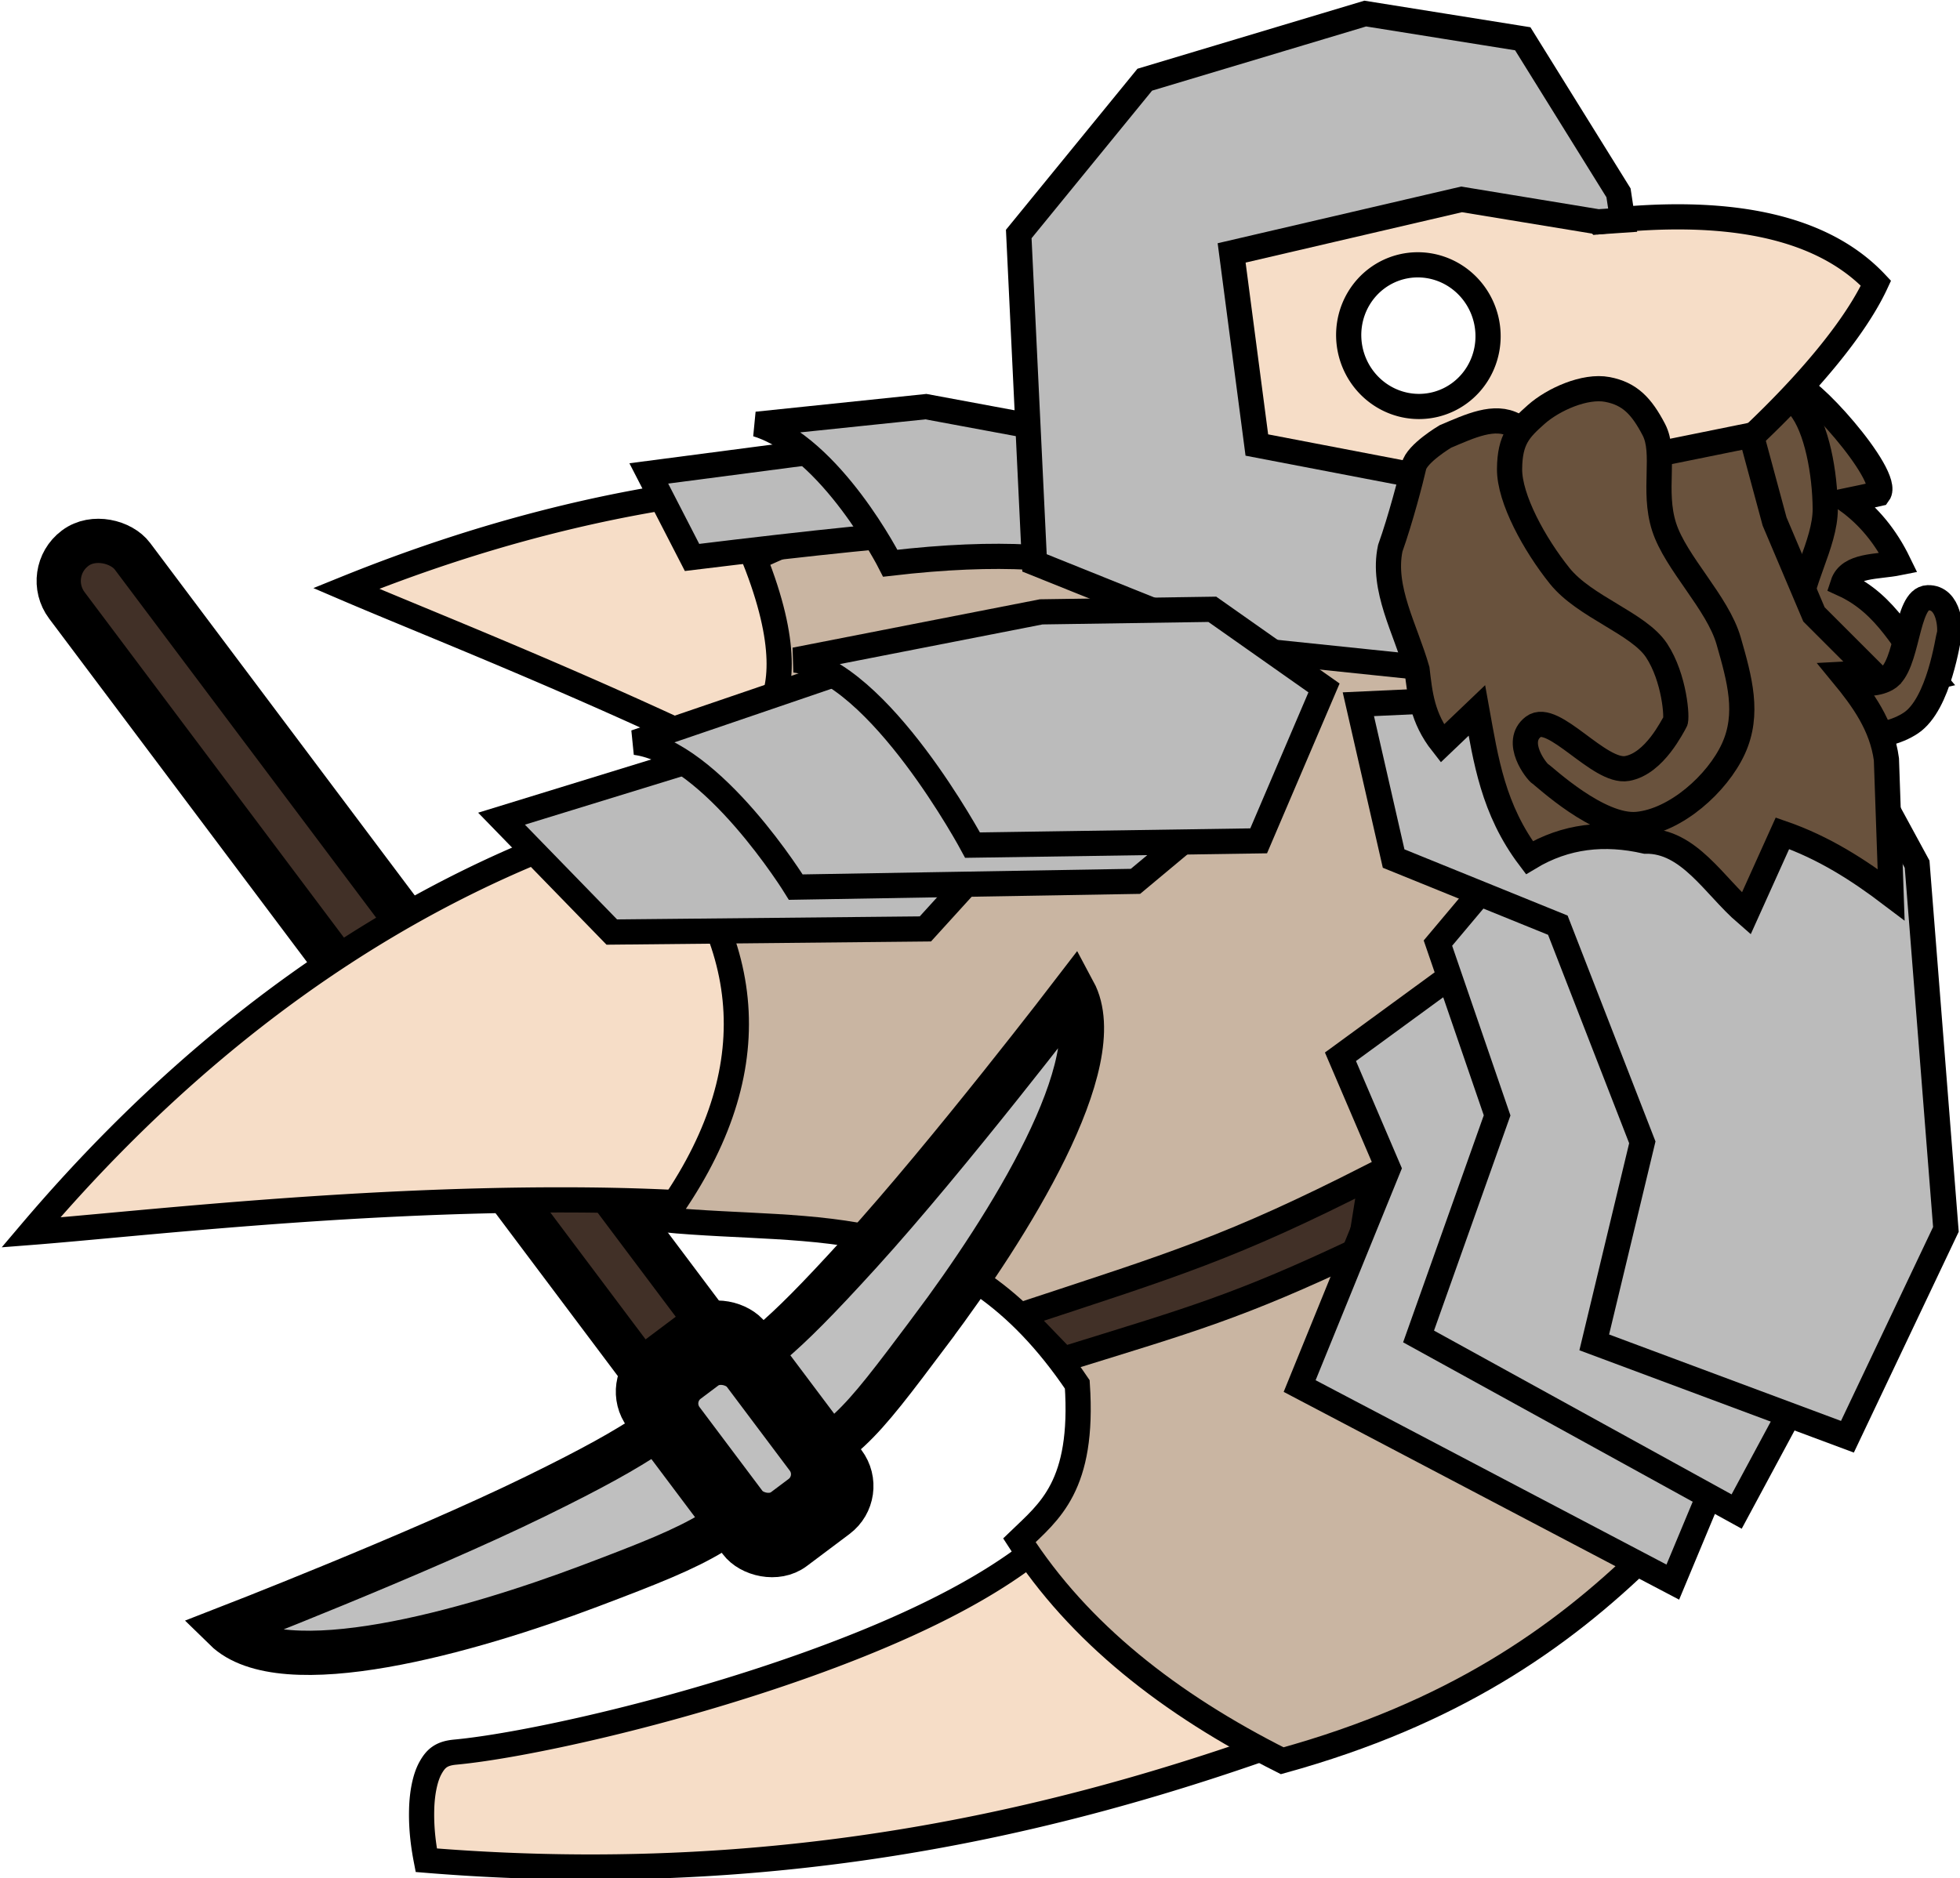 <?xml version="1.0" encoding="UTF-8" standalone="no"?>
<!-- Created with Inkscape (http://www.inkscape.org/) -->

<svg
   width="141.901mm"
   height="136.024mm"
   viewBox="0 0 141.901 136.024"
   version="1.1"
   id="svg1"
   inkscape:version="1.3.2 (091e20e, 2023-11-25)"
   sodipodi:docname="bevy-dwarf.svg"
   xmlns:inkscape="http://www.inkscape.org/namespaces/inkscape"
   xmlns:sodipodi="http://sodipodi.sourceforge.net/DTD/sodipodi-0.dtd"
   xmlns="http://www.w3.org/2000/svg"
   xmlns:svg="http://www.w3.org/2000/svg">
  <sodipodi:namedview
     id="namedview1"
     pagecolor="#ffffff"
     bordercolor="#666666"
     borderopacity="1.0"
     inkscape:showpageshadow="2"
     inkscape:pageopacity="0.0"
     inkscape:pagecheckerboard="0"
     inkscape:deskcolor="#d1d1d1"
     inkscape:document-units="mm"
     inkscape:zoom="0.2102413"
     inkscape:cx="268.73882"
     inkscape:cy="256.84772"
     inkscape:window-width="1312"
     inkscape:window-height="449"
     inkscape:window-x="0"
     inkscape:window-y="44"
     inkscape:window-maximized="0"
     inkscape:current-layer="layer1" />
  <defs
     id="defs1" />
  <g
     inkscape:label="Layer 1"
     inkscape:groupmode="layer"
     id="layer1"
     transform="translate(-34.131,-80.433)">
    <g
       id="g1491"
       transform="matrix(1.166,0,0,1.166,-350.085,-69.116)">
      <rect
         style="fill:#413027;fill-opacity:1;stroke:#000000;stroke-width:2.747;stroke-linecap:round;stroke-miterlimit:4;stroke-dasharray:none;paint-order:stroke fill markers;stop-color:#000000"
         id="rect22818"
         width="5.089"
         height="67.443"
         x="-172.381"
         y="-397.862"
         ry="2.534"
         transform="rotate(143.108)" />
      <path
         style="fill:#69523d;fill-opacity:1;stroke:#000000;stroke-width:1.564;stroke-linecap:butt;stroke-linejoin:miter;stroke-miterlimit:4;stroke-dasharray:none;stroke-opacity:1"
         d="m 433.155,152.011 7.883,0.346 c 0.357,-0.679 5.949,5.445 5.117,6.569 -0.276,0.069 -1.936,0.415 -1.936,0.415 1.338,0.967 2.396,2.26 3.181,3.873 -1.325,0.266 -3.067,0.114 -3.458,1.314 2.8,1.274 3.803,3.793 5.532,5.809 l -13.485,3.043 z"
         id="path8190"
         sodipodi:nodetypes="ccccccccc" />
      <path
         style="fill:#69523d;fill-opacity:1;stroke:#000000;stroke-width:1.564;stroke-linecap:butt;stroke-linejoin:miter;stroke-miterlimit:4;stroke-dasharray:none;stroke-opacity:1"
         d="m 438.239,152.145 c 1.247,0.054 1.99,0.138 3.036,1.402 1.045,1.264 1.559,4.101 1.573,6.305 0.015,2.205 -1.723,4.76 -1.545,6.551 0.178,1.791 1.484,3.648 1.695,3.7 0.21,0.052 2.307,1.071 3.665,0.315 1.358,-0.756 1.173,-4.992 2.552,-5.037 1.379,-0.045 1.425,2.026 1.338,2.263 -0.086,0.238 -0.62,4.336 -2.385,5.516 -1.765,1.18 -4.833,1.042 -6.728,0.109 -1.895,-0.933 -2.683,-2.753 -3.545,-4.77 -0.862,-2.018 -0.443,-5.163 -1.209,-7.118 -0.765,-1.955 -2.647,-3.075 -2.939,-4.506 -0.292,-1.43 -0.22,-2.369 0.589,-3.328 0.809,-0.959 2.656,-1.458 3.903,-1.403 z"
         id="path3237-9"
         sodipodi:nodetypes="zzzzzzzzzzzzzzz" />
      <path
         id="path3031-2-8-5"
         style="color:#000000;font-style:normal;font-variant:normal;font-weight:normal;font-stretch:normal;font-size:medium;line-height:normal;font-family:sans-serif;font-variant-ligatures:normal;font-variant-position:normal;font-variant-caps:normal;font-variant-numeric:normal;font-variant-alternates:normal;font-variant-east-asian:normal;font-feature-settings:normal;font-variation-settings:normal;text-indent:0;text-align:start;text-decoration:none;text-decoration-line:none;text-decoration-style:solid;text-decoration-color:#000000;letter-spacing:normal;word-spacing:normal;text-transform:none;writing-mode:lr-tb;direction:ltr;text-orientation:mixed;dominant-baseline:auto;baseline-shift:baseline;text-anchor:start;white-space:normal;shape-padding:0;shape-margin:0;inline-size:0;clip-rule:nonzero;display:inline;overflow:visible;visibility:visible;isolation:auto;mix-blend-mode:normal;color-interpolation:sRGB;color-interpolation-filters:linearRGB;solid-color:#000000;solid-opacity:1;fill:#f6ddc7;fill-opacity:1;fill-rule:nonzero;stroke:#000000;stroke-width:1.564;stroke-linecap:butt;stroke-linejoin:miter;stroke-miterlimit:4;stroke-dasharray:none;stroke-dashoffset:0;stroke-opacity:1;color-rendering:auto;image-rendering:auto;shape-rendering:auto;text-rendering:auto;enable-background:accumulate;stop-color:#000000"
         d="m 415.41,135.918 c -4.673,-0.028 -9.465,1.837 -13.583,5.836 -5.408,5.252 -7.088,9.98 -6.14,15.878 l 0.26,1.618 -1.617,-0.263 c -11.882,-1.925 -26.589,-0.953 -43.321,5.816 4.919,2.108 13.946,5.627 23.965,10.438 l 3.177,1.527 -3.453,0.7 c -13.229,2.681 -28.927,10.427 -43.264,27.331 6.414,-0.499 19.523,-2.041 33.194,-2.02 7.6,0.013 15.089,0.537 21.191,2.119 6.102,1.582 10.973,4.252 12.805,8.829 l 0.125,0.313 -0.059,0.332 c -0.301,1.708 -0.596,3.246 -0.874,4.506 -0.639,2.89 -3.137,5.228 -6.412,7.309 -3.275,2.081 -7.429,3.9 -11.746,5.446 -8.634,3.092 -17.822,5.068 -21.879,5.444 -0.862,0.08 -1.206,0.39 -1.539,0.993 -0.332,0.603 -0.516,1.551 -0.542,2.543 -0.036,1.324 0.142,2.429 0.287,3.178 26.405,2.164 46.041,-4.421 60.211,-10.044 15.922,-7.3 25.985,-21.717 28.17,-34.696 1.369,-8.133 1.075,-12.118 -0.245,-15.513 -1.32,-3.394 -3.851,-6.409 -7.061,-12.165 -2.063,-3.699 -3.214,-7.328 -3.927,-10.709 l -0.151,-0.712 0.568,-0.455 c 5.899,-4.729 10.704,-9.893 12.448,-13.652 -3.579,-3.806 -9.763,-4.61 -16.682,-3.871 l -0.568,0.059 -0.4,-0.408 c -3.687,-3.756 -8.263,-5.681 -12.937,-5.709 z m 2.072,8.788 a 4.404,4.322 76.403 0 1 4.305,3.382 4.404,4.322 76.403 0 1 -3.166,5.296 4.404,4.322 76.403 0 1 -5.237,-3.264 4.404,4.322 76.403 0 1 3.166,-5.296 4.404,4.322 76.403 0 1 0.932,-0.118 z" />
      <path
         style="fill:#c9b5a2;fill-opacity:1;stroke:#000000;stroke-width:1.564;stroke-linecap:butt;stroke-linejoin:miter;stroke-miterlimit:4;stroke-dasharray:none;stroke-opacity:1"
         d="m 376.351,162.927 c 4.243,10.646 -1.593,11.376 -1.629,11.38 l 15.491,4.267 -20.428,0.592 c 6.739,7.648 7.454,15.886 0.896,24.838 9.622,0.932 18.239,-0.851 25.725,10.235 0.423,6.315 -1.745,7.893 -3.596,9.681 3.684,5.734 9.319,10.169 16.32,13.692 21.089,-5.825 26.752,-18.616 37.342,-29.182 0,0 -8.851,-46.194 -9.82,-45.779 -0.968,0.415 -49.79,-4.426 -49.79,-4.426 z"
         id="path11209"
         sodipodi:nodetypes="cccccccccscc" />
      <path
         style="fill:#413027;fill-opacity:1;stroke:#000000;stroke-width:1.564;stroke-linecap:butt;stroke-linejoin:miter;stroke-miterlimit:4;stroke-dasharray:none;stroke-opacity:1"
         d="m 414.677,201.311 c -8.757,4.455 -12.206,5.465 -21.769,8.62 l 2.645,2.742 c 7.876,-2.442 10.841,-3.246 18.398,-6.833 z"
         id="path17558"
         sodipodi:nodetypes="ccccc" />
      <path
         style="fill:#bbbbbb;fill-opacity:1;stroke:#000000;stroke-width:1.564;stroke-linecap:butt;stroke-linejoin:miter;stroke-miterlimit:4;stroke-dasharray:none;stroke-opacity:1"
         d="m 360.657,179.104 6.846,7.041 19.472,-0.195 5.154,-5.672 -13.288,-6.769 z"
         id="path1697"
         sodipodi:nodetypes="cccccc" />
      <path
         style="fill:#bbbbbb;fill-opacity:1;stroke:#000000;stroke-width:1.564;stroke-linecap:butt;stroke-linejoin:miter;stroke-miterlimit:4;stroke-dasharray:none;stroke-opacity:1"
         d="m 368.97,174.364 c 4.803,0.623 9.958,8.99 9.958,8.99 l 21.092,-0.358 8.437,-7.042 -10.173,-7.083 -16.996,1.288 z"
         id="path977"
         sodipodi:nodetypes="ccccccc" />
      <path
         style="fill:#bbbbbb;fill-opacity:1;stroke:#000000;stroke-width:1.564;stroke-linecap:butt;stroke-linejoin:miter;stroke-miterlimit:4;stroke-dasharray:none;stroke-opacity:1"
         d="m 369.801,157.661 2.685,5.218 c 31.129,-3.814 21.998,-0.755 23.118,0.555 l -6.939,-8.243 z"
         id="path1697-1"
         sodipodi:nodetypes="ccccc" />
      <path
         style="fill:#bbbbbb;fill-opacity:1;stroke:#000000;stroke-width:1.564;stroke-linecap:butt;stroke-linejoin:miter;stroke-miterlimit:4;stroke-dasharray:none;stroke-opacity:1"
         d="m 376.513,154.606 c 4.631,1.419 8.283,8.632 8.283,8.632 13.742,-1.602 17.569,1.619 21.95,4.571 l 1.351,-4.699 -3.819,-6.389 -17.269,-3.208 z"
         id="path977-5"
         sodipodi:nodetypes="ccccccc" />
      <path
         style="fill:#bbbbbb;fill-opacity:1;stroke:#000000;stroke-width:1.564;stroke-linecap:butt;stroke-linejoin:miter;stroke-miterlimit:4;stroke-dasharray:none;stroke-opacity:1"
         d="m 407.163,168.61 15.061,1.565 -0.391,-11.54 -14.278,-2.738 -1.565,-11.931 14.278,-3.325 8.48,1.395 1.521,-0.104 -0.257,-1.696 -5.945,-9.57 -9.78,-1.565 -13.691,4.107 -7.824,9.584 0.978,20.425 z"
         id="path1662"
         sodipodi:nodetypes="ccccccccccccccc" />
      <path
         style="fill:#bbbbbb;fill-opacity:1;stroke:#000000;stroke-width:1.564;stroke-linecap:butt;stroke-linejoin:miter;stroke-miterlimit:4;stroke-dasharray:none;stroke-opacity:1"
         d="m 421.229,187.69 -8.482,6.2 2.968,6.936 -5.502,13.515 23.17,12.177 4.688,-11.238 c 0,0 -6.238,-30.303 -6.678,-29.901 -0.44,0.401 4.598,-12.001 -10.163,2.31 z"
         id="path2028-6"
         sodipodi:nodetypes="ccccccsc" />
      <path
         style="fill:#bbbbbb;fill-opacity:1;stroke:#000000;stroke-width:1.564;stroke-linecap:butt;stroke-linejoin:miter;stroke-miterlimit:4;stroke-dasharray:none;stroke-opacity:1"
         d="m 423.956,180.695 -5.157,6.137 3.675,10.699 -4.877,13.73 19.75,10.875 6.021,-11.194 c 0,0 -3.378,-32.118 -3.876,-31.746 -0.499,0.372 -15.535,1.499 -15.535,1.499 z"
         id="path2028"
         sodipodi:nodetypes="ccccccsc" />
      <path
         style="fill:#bbbbbb;fill-opacity:1;stroke:#000000;stroke-width:1.564;stroke-linecap:butt;stroke-linejoin:miter;stroke-miterlimit:4;stroke-dasharray:none;stroke-opacity:1"
         d="m 416.048,181.58 -2.19,-9.585 28.578,-1.32 6.117,11.257 1.787,22.678 -6.115,12.88 -15.72,-5.861 2.985,-12.424 -5.246,-13.487 z"
         id="path1880"
         sodipodi:nodetypes="cccccccccc" />
      <path
         style="fill:#69523d;fill-opacity:1;stroke:#000000;stroke-width:1.564;stroke-linecap:butt;stroke-linejoin:miter;stroke-miterlimit:4;stroke-dasharray:none;stroke-opacity:1"
         d="m 423.565,154.681 c -1.249,-0.699 -2.786,0.045 -4.303,0.685 0,0 -1.774,1.052 -1.956,1.858 -0.182,0.806 -0.826,3.289 -1.467,5.085 -0.53,2.51 0.947,5.02 1.663,7.53 0.178,1.503 0.311,3.003 1.565,4.596 l 2.152,-2.054 c 0.556,3.075 1.002,6.157 3.257,9.143 2.257,-1.358 4.674,-1.602 7.207,-1.025 2.703,-0.045 4.263,2.773 6.259,4.499 l 2.249,-4.988 c 2.573,0.893 4.724,2.28 6.748,3.814 l -0.293,-8.41 c -0.284,-2.103 -1.454,-3.723 -2.738,-5.281 l 1.858,-0.098 -3.618,-3.618 -2.445,-5.77 -1.448,-5.364 -5.55,1.126 -3.271,4.629 z"
         id="path5993"
         sodipodi:nodetypes="cczcccccccccccccccccc" />
      <path
         style="fill:#69523d;fill-opacity:1;stroke:#000000;stroke-width:1.564;stroke-linecap:butt;stroke-linejoin:miter;stroke-miterlimit:4;stroke-dasharray:none;stroke-opacity:1"
         d="m 424.906,153.996 c -1.053,0.936 -1.644,1.538 -1.659,3.389 -0.015,1.851 1.555,4.699 3.112,6.639 1.557,1.94 4.897,2.939 6.016,4.633 1.12,1.694 1.298,4.249 1.151,4.445 -0.147,0.196 -1.256,2.58 -2.983,2.885 -1.727,0.305 -4.58,-3.534 -5.819,-2.592 -1.238,0.942 0.195,2.787 0.44,2.934 0.244,0.147 3.63,3.353 6.014,3.129 2.385,-0.224 4.972,-2.529 5.966,-4.694 0.994,-2.166 0.389,-4.32 -0.293,-6.699 -0.682,-2.379 -3.287,-4.834 -4.01,-7.09 -0.722,-2.256 0.127,-4.576 -0.636,-6.035 -0.763,-1.46 -1.494,-2.23 -2.885,-2.494 -1.391,-0.264 -3.362,0.615 -4.415,1.551 z"
         id="path3237"
         sodipodi:nodetypes="zzzzzzzzzzzzzzz" />
      <path
         style="fill:#bbbbbb;fill-opacity:1;stroke:#000000;stroke-width:1.564;stroke-linecap:butt;stroke-linejoin:miter;stroke-miterlimit:4;stroke-dasharray:none;stroke-opacity:1"
         d="m 378.877,169.25 c 5.234,0.679 11.027,11.496 11.027,11.496 l 17.764,-0.266 4.058,-9.497 -6.936,-4.883 -10.625,0.159 z"
         id="path977-1"
         sodipodi:nodetypes="ccccccc" />
      <path
         id="rect22922-1"
         style="fill:#bfbfbf;fill-opacity:1;stroke:#000000;stroke-width:2.747;stroke-linecap:round;stroke-miterlimit:4;stroke-dasharray:none;paint-order:stroke fill markers;stop-color:#000000"
         d="m 366.125,226.763 c 7.439,-2.807 8.741,-3.478 12.569,-7.757 1.201,-1.343 1.228,-2.218 0.293,-3.759 -0.935,-1.54 -2.186,-2.828 -3.668,-1.803 -4.957,3.431 -5.217,4.162 -12.569,7.757 -7.351,3.596 -19.262,8.217 -19.262,8.217 3.551,3.482 15.198,0.152 22.638,-2.655 z"
         sodipodi:nodetypes="zssszcz" />
      <path
         id="rect22922"
         style="fill:#bfbfbf;fill-opacity:1;stroke:#000000;stroke-width:2.747;stroke-linecap:round;stroke-miterlimit:4;stroke-dasharray:none;paint-order:stroke fill markers;stop-color:#000000"
         d="m 387.325,210.85 c -4.773,6.359 -5.272,7.041 -10.45,9.521 -1.625,0.779 -2.473,0.559 -3.691,-0.769 -1.218,-1.328 -2.105,-2.889 -0.707,-4.026 4.678,-3.802 4.945,-3.466 10.45,-9.521 5.505,-6.055 13.269,-16.201 13.269,-16.201 2.352,4.382 -4.098,14.636 -8.871,20.995 z"
         sodipodi:nodetypes="zssszcz" />
      <rect
         style="fill:#bfbfbf;fill-opacity:1;stroke:#000000;stroke-width:2.747;stroke-linecap:round;stroke-miterlimit:4;stroke-dasharray:none;paint-order:stroke fill markers;stop-color:#000000"
         id="rect26011"
         width="8.022"
         height="14.522"
         x="-173.886"
         y="-406.875"
         ry="2.351"
         transform="rotate(143.108)" />
      <rect
         style="fill:#bfbfbf;fill-opacity:1;stroke:#000000;stroke-width:2.747;stroke-linecap:round;stroke-miterlimit:4;stroke-dasharray:none;paint-order:stroke fill markers;stop-color:#000000"
         id="rect26011-7"
         height="10.009"
         x="-172.304"
         y="-404.618"
         ry="1.739"
         transform="rotate(143.108)"
         width="4.858" />
    </g>
  </g>
</svg>
